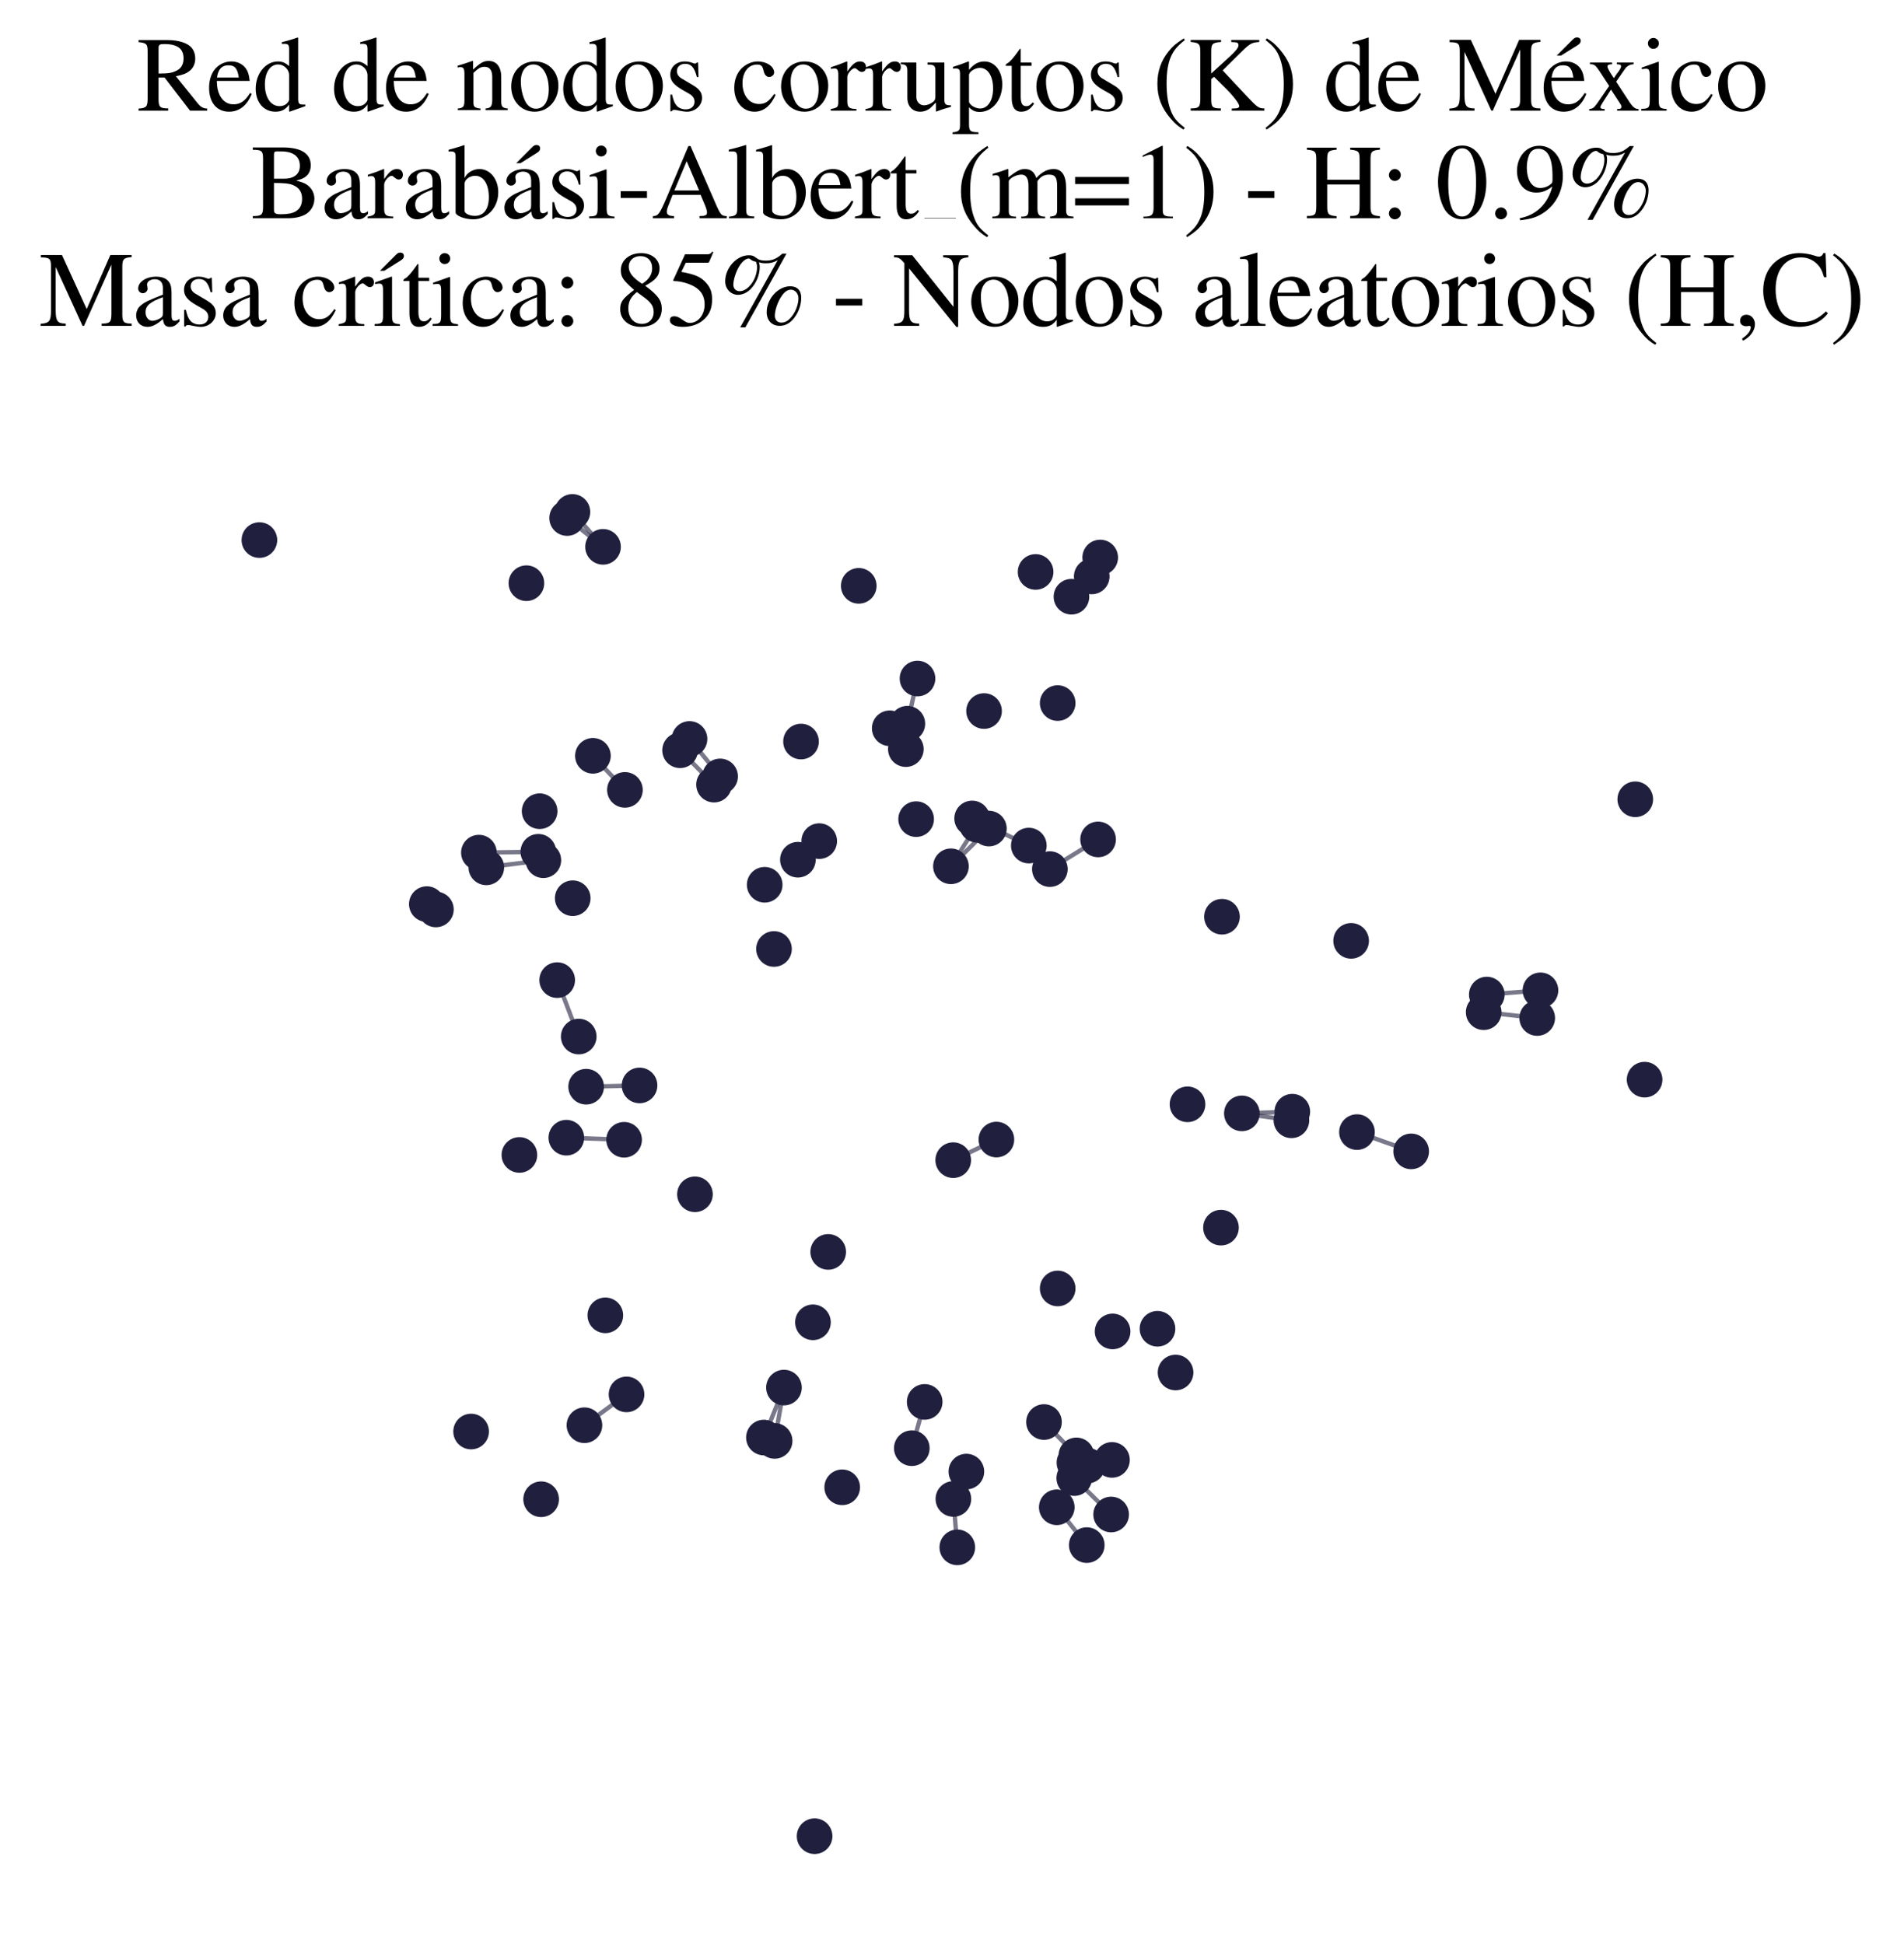<?xml version="1.0" encoding="utf-8" standalone="no"?>
<!DOCTYPE svg PUBLIC "-//W3C//DTD SVG 1.1//EN"
  "http://www.w3.org/Graphics/SVG/1.1/DTD/svg11.dtd">
<svg xmlns:xlink="http://www.w3.org/1999/xlink" width="174.312pt" height="178.036pt" viewBox="0 0 174.312 178.036" xmlns="http://www.w3.org/2000/svg" version="1.1">
 <defs>
  <style type="text/css">*{stroke-linejoin: round; stroke-linecap: butt}</style>
 </defs>
 <g id="figure_1">
  <g id="patch_1">
   <path d="M 0 178.036 
L 174.312 178.036 
L 174.312 0 
L 0 0 
z
" style="fill: #ffffff"/>
  </g>
  <g id="axes_1">
   <g id="LineCollection_1">
    <path d="M 140.733 93.217 
L 135.833 92.684 
" clip-path="url(#p4ef44d3c14)" style="fill: none; stroke: #201f3d; stroke-opacity: 0.6; stroke-width: 0.4"/>
    <path d="M 113.694 101.95 
L 118.23 102.586 
" clip-path="url(#p4ef44d3c14)" style="fill: none; stroke: #201f3d; stroke-opacity: 0.6; stroke-width: 0.4"/>
    <path d="M 113.694 101.95 
L 118.311 101.795 
" clip-path="url(#p4ef44d3c14)" style="fill: none; stroke: #201f3d; stroke-opacity: 0.6; stroke-width: 0.4"/>
    <path d="M 51.921 47.436 
L 55.207 50.073 
" clip-path="url(#p4ef44d3c14)" style="fill: none; stroke: #201f3d; stroke-opacity: 0.6; stroke-width: 0.4"/>
    <path d="M 98.092 54.64 
L 100.724 51.05 
" clip-path="url(#p4ef44d3c14)" style="fill: none; stroke: #201f3d; stroke-opacity: 0.6; stroke-width: 0.4"/>
    <path d="M 96.748 138.018 
L 99.493 141.482 
" clip-path="url(#p4ef44d3c14)" style="fill: none; stroke: #201f3d; stroke-opacity: 0.6; stroke-width: 0.4"/>
    <path d="M 87.642 141.688 
L 87.283 137.256 
" clip-path="url(#p4ef44d3c14)" style="fill: none; stroke: #201f3d; stroke-opacity: 0.6; stroke-width: 0.4"/>
    <path d="M 58.551 99.39 
L 53.662 99.507 
" clip-path="url(#p4ef44d3c14)" style="fill: none; stroke: #201f3d; stroke-opacity: 0.6; stroke-width: 0.4"/>
    <path d="M 124.231 103.663 
L 129.193 105.43 
" clip-path="url(#p4ef44d3c14)" style="fill: none; stroke: #201f3d; stroke-opacity: 0.6; stroke-width: 0.4"/>
    <path d="M 89.451 75.52 
L 87.059 79.324 
" clip-path="url(#p4ef44d3c14)" style="fill: none; stroke: #201f3d; stroke-opacity: 0.6; stroke-width: 0.4"/>
    <path d="M 87.267 106.234 
L 91.221 104.346 
" clip-path="url(#p4ef44d3c14)" style="fill: none; stroke: #201f3d; stroke-opacity: 0.6; stroke-width: 0.4"/>
    <path d="M 84.655 128.37 
L 83.476 132.607 
" clip-path="url(#p4ef44d3c14)" style="fill: none; stroke: #201f3d; stroke-opacity: 0.6; stroke-width: 0.4"/>
    <path d="M 89 74.943 
L 94.189 77.428 
" clip-path="url(#p4ef44d3c14)" style="fill: none; stroke: #201f3d; stroke-opacity: 0.6; stroke-width: 0.4"/>
    <path d="M 57.359 127.682 
L 53.506 130.505 
" clip-path="url(#p4ef44d3c14)" style="fill: none; stroke: #201f3d; stroke-opacity: 0.6; stroke-width: 0.4"/>
    <path d="M 51.848 104.176 
L 57.136 104.366 
" clip-path="url(#p4ef44d3c14)" style="fill: none; stroke: #201f3d; stroke-opacity: 0.6; stroke-width: 0.4"/>
    <path d="M 65.369 71.847 
L 62.262 68.702 
" clip-path="url(#p4ef44d3c14)" style="fill: none; stroke: #201f3d; stroke-opacity: 0.6; stroke-width: 0.4"/>
    <path d="M 52.404 46.876 
L 55.207 50.073 
" clip-path="url(#p4ef44d3c14)" style="fill: none; stroke: #201f3d; stroke-opacity: 0.6; stroke-width: 0.4"/>
    <path d="M 87.059 79.324 
L 90.533 75.869 
" clip-path="url(#p4ef44d3c14)" style="fill: none; stroke: #201f3d; stroke-opacity: 0.6; stroke-width: 0.4"/>
    <path d="M 49.744 78.768 
L 44.522 79.421 
" clip-path="url(#p4ef44d3c14)" style="fill: none; stroke: #201f3d; stroke-opacity: 0.6; stroke-width: 0.4"/>
    <path d="M 98.546 133.266 
L 95.576 130.213 
" clip-path="url(#p4ef44d3c14)" style="fill: none; stroke: #201f3d; stroke-opacity: 0.6; stroke-width: 0.4"/>
    <path d="M 49.285 77.996 
L 43.844 78.073 
" clip-path="url(#p4ef44d3c14)" style="fill: none; stroke: #201f3d; stroke-opacity: 0.6; stroke-width: 0.4"/>
    <path d="M 83.068 66.268 
L 83.997 62.132 
" clip-path="url(#p4ef44d3c14)" style="fill: none; stroke: #201f3d; stroke-opacity: 0.6; stroke-width: 0.4"/>
    <path d="M 71.773 127.058 
L 69.937 131.631 
" clip-path="url(#p4ef44d3c14)" style="fill: none; stroke: #201f3d; stroke-opacity: 0.6; stroke-width: 0.4"/>
    <path d="M 71.773 127.058 
L 70.916 131.941 
" clip-path="url(#p4ef44d3c14)" style="fill: none; stroke: #201f3d; stroke-opacity: 0.6; stroke-width: 0.4"/>
    <path d="M 96.116 79.581 
L 100.531 76.864 
" clip-path="url(#p4ef44d3c14)" style="fill: none; stroke: #201f3d; stroke-opacity: 0.6; stroke-width: 0.4"/>
    <path d="M 57.212 72.329 
L 54.283 69.207 
" clip-path="url(#p4ef44d3c14)" style="fill: none; stroke: #201f3d; stroke-opacity: 0.6; stroke-width: 0.4"/>
    <path d="M 136.118 91.07 
L 141.029 90.682 
" clip-path="url(#p4ef44d3c14)" style="fill: none; stroke: #201f3d; stroke-opacity: 0.6; stroke-width: 0.4"/>
    <path d="M 101.725 138.678 
L 98.349 135.346 
" clip-path="url(#p4ef44d3c14)" style="fill: none; stroke: #201f3d; stroke-opacity: 0.6; stroke-width: 0.4"/>
    <path d="M 65.927 71.094 
L 63.126 67.666 
" clip-path="url(#p4ef44d3c14)" style="fill: none; stroke: #201f3d; stroke-opacity: 0.6; stroke-width: 0.4"/>
    <path d="M 52.983 94.916 
L 51.011 89.747 
" clip-path="url(#p4ef44d3c14)" style="fill: none; stroke: #201f3d; stroke-opacity: 0.6; stroke-width: 0.4"/>
   </g>
   <g id="PathCollection_1">
    <defs>
     <path id="m1b56d2b55c" d="M 0 1.581 
C 0.419 1.581 0.822 1.415 1.118 1.118 
C 1.415 0.822 1.581 0.419 1.581 0 
C 1.581 -0.419 1.415 -0.822 1.118 -1.118 
C 0.822 -1.415 0.419 -1.581 0 -1.581 
C -0.419 -1.581 -0.822 -1.415 -1.118 -1.118 
C -1.415 -0.822 -1.581 -0.419 -1.581 0 
C -1.581 0.419 -1.415 0.822 -1.118 1.118 
C -0.822 1.415 -0.419 1.581 0 1.581 
z
" style="stroke: #201f3d; stroke-width: 0.1"/>
    </defs>
    <g clip-path="url(#p4ef44d3c14)">
     <use xlink:href="#m1b56d2b55c" x="98.546" y="133.266" style="fill: #201f3d; stroke: #201f3d; stroke-width: 0.1"/>
     <use xlink:href="#m1b56d2b55c" x="54.283" y="69.207" style="fill: #201f3d; stroke: #201f3d; stroke-width: 0.1"/>
     <use xlink:href="#m1b56d2b55c" x="105.968" y="121.672" style="fill: #201f3d; stroke: #201f3d; stroke-width: 0.1"/>
     <use xlink:href="#m1b56d2b55c" x="73.334" y="67.901" style="fill: #201f3d; stroke: #201f3d; stroke-width: 0.1"/>
     <use xlink:href="#m1b56d2b55c" x="99.553" y="134.205" style="fill: #201f3d; stroke: #201f3d; stroke-width: 0.1"/>
     <use xlink:href="#m1b56d2b55c" x="100.724" y="51.05" style="fill: #201f3d; stroke: #201f3d; stroke-width: 0.1"/>
     <use xlink:href="#m1b56d2b55c" x="49.285" y="77.996" style="fill: #201f3d; stroke: #201f3d; stroke-width: 0.1"/>
     <use xlink:href="#m1b56d2b55c" x="94.81" y="52.372" style="fill: #201f3d; stroke: #201f3d; stroke-width: 0.1"/>
     <use xlink:href="#m1b56d2b55c" x="77.104" y="136.189" style="fill: #201f3d; stroke: #201f3d; stroke-width: 0.1"/>
     <use xlink:href="#m1b56d2b55c" x="90.091" y="65.108" style="fill: #201f3d; stroke: #201f3d; stroke-width: 0.1"/>
     <use xlink:href="#m1b56d2b55c" x="150.565" y="98.861" style="fill: #201f3d; stroke: #201f3d; stroke-width: 0.1"/>
     <use xlink:href="#m1b56d2b55c" x="70.86" y="86.896" style="fill: #201f3d; stroke: #201f3d; stroke-width: 0.1"/>
     <use xlink:href="#m1b56d2b55c" x="57.136" y="104.366" style="fill: #201f3d; stroke: #201f3d; stroke-width: 0.1"/>
     <use xlink:href="#m1b56d2b55c" x="100.531" y="76.864" style="fill: #201f3d; stroke: #201f3d; stroke-width: 0.1"/>
     <use xlink:href="#m1b56d2b55c" x="73.049" y="78.722" style="fill: #201f3d; stroke: #201f3d; stroke-width: 0.1"/>
     <use xlink:href="#m1b56d2b55c" x="44.522" y="79.421" style="fill: #201f3d; stroke: #201f3d; stroke-width: 0.1"/>
     <use xlink:href="#m1b56d2b55c" x="75" y="77.019" style="fill: #201f3d; stroke: #201f3d; stroke-width: 0.1"/>
     <use xlink:href="#m1b56d2b55c" x="71.773" y="127.058" style="fill: #201f3d; stroke: #201f3d; stroke-width: 0.1"/>
     <use xlink:href="#m1b56d2b55c" x="83.476" y="132.607" style="fill: #201f3d; stroke: #201f3d; stroke-width: 0.1"/>
     <use xlink:href="#m1b56d2b55c" x="89.451" y="75.52" style="fill: #201f3d; stroke: #201f3d; stroke-width: 0.1"/>
     <use xlink:href="#m1b56d2b55c" x="83.997" y="62.132" style="fill: #201f3d; stroke: #201f3d; stroke-width: 0.1"/>
     <use xlink:href="#m1b56d2b55c" x="113.694" y="101.95" style="fill: #201f3d; stroke: #201f3d; stroke-width: 0.1"/>
     <use xlink:href="#m1b56d2b55c" x="48.193" y="53.402" style="fill: #201f3d; stroke: #201f3d; stroke-width: 0.1"/>
     <use xlink:href="#m1b56d2b55c" x="78.619" y="53.644" style="fill: #201f3d; stroke: #201f3d; stroke-width: 0.1"/>
     <use xlink:href="#m1b56d2b55c" x="96.748" y="138.018" style="fill: #201f3d; stroke: #201f3d; stroke-width: 0.1"/>
     <use xlink:href="#m1b56d2b55c" x="101.725" y="138.678" style="fill: #201f3d; stroke: #201f3d; stroke-width: 0.1"/>
     <use xlink:href="#m1b56d2b55c" x="53.506" y="130.505" style="fill: #201f3d; stroke: #201f3d; stroke-width: 0.1"/>
     <use xlink:href="#m1b56d2b55c" x="111.781" y="112.412" style="fill: #201f3d; stroke: #201f3d; stroke-width: 0.1"/>
     <use xlink:href="#m1b56d2b55c" x="135.833" y="92.684" style="fill: #201f3d; stroke: #201f3d; stroke-width: 0.1"/>
     <use xlink:href="#m1b56d2b55c" x="74.577" y="168.136" style="fill: #201f3d; stroke: #201f3d; stroke-width: 0.1"/>
     <use xlink:href="#m1b56d2b55c" x="101.86" y="121.916" style="fill: #201f3d; stroke: #201f3d; stroke-width: 0.1"/>
     <use xlink:href="#m1b56d2b55c" x="51.011" y="89.747" style="fill: #201f3d; stroke: #201f3d; stroke-width: 0.1"/>
     <use xlink:href="#m1b56d2b55c" x="123.697" y="86.152" style="fill: #201f3d; stroke: #201f3d; stroke-width: 0.1"/>
     <use xlink:href="#m1b56d2b55c" x="57.212" y="72.329" style="fill: #201f3d; stroke: #201f3d; stroke-width: 0.1"/>
     <use xlink:href="#m1b56d2b55c" x="88.471" y="134.749" style="fill: #201f3d; stroke: #201f3d; stroke-width: 0.1"/>
     <use xlink:href="#m1b56d2b55c" x="58.551" y="99.39" style="fill: #201f3d; stroke: #201f3d; stroke-width: 0.1"/>
     <use xlink:href="#m1b56d2b55c" x="49.744" y="78.768" style="fill: #201f3d; stroke: #201f3d; stroke-width: 0.1"/>
     <use xlink:href="#m1b56d2b55c" x="49.403" y="74.28" style="fill: #201f3d; stroke: #201f3d; stroke-width: 0.1"/>
     <use xlink:href="#m1b56d2b55c" x="83.068" y="66.268" style="fill: #201f3d; stroke: #201f3d; stroke-width: 0.1"/>
     <use xlink:href="#m1b56d2b55c" x="55.207" y="50.073" style="fill: #201f3d; stroke: #201f3d; stroke-width: 0.1"/>
     <use xlink:href="#m1b56d2b55c" x="63.624" y="109.358" style="fill: #201f3d; stroke: #201f3d; stroke-width: 0.1"/>
     <use xlink:href="#m1b56d2b55c" x="70.916" y="131.941" style="fill: #201f3d; stroke: #201f3d; stroke-width: 0.1"/>
     <use xlink:href="#m1b56d2b55c" x="62.262" y="68.702" style="fill: #201f3d; stroke: #201f3d; stroke-width: 0.1"/>
     <use xlink:href="#m1b56d2b55c" x="96.116" y="79.581" style="fill: #201f3d; stroke: #201f3d; stroke-width: 0.1"/>
     <use xlink:href="#m1b56d2b55c" x="87.283" y="137.256" style="fill: #201f3d; stroke: #201f3d; stroke-width: 0.1"/>
     <use xlink:href="#m1b56d2b55c" x="55.418" y="120.442" style="fill: #201f3d; stroke: #201f3d; stroke-width: 0.1"/>
     <use xlink:href="#m1b56d2b55c" x="98.364" y="133.93" style="fill: #201f3d; stroke: #201f3d; stroke-width: 0.1"/>
     <use xlink:href="#m1b56d2b55c" x="69.937" y="131.631" style="fill: #201f3d; stroke: #201f3d; stroke-width: 0.1"/>
     <use xlink:href="#m1b56d2b55c" x="70.007" y="81.017" style="fill: #201f3d; stroke: #201f3d; stroke-width: 0.1"/>
     <use xlink:href="#m1b56d2b55c" x="140.733" y="93.217" style="fill: #201f3d; stroke: #201f3d; stroke-width: 0.1"/>
     <use xlink:href="#m1b56d2b55c" x="52.983" y="94.916" style="fill: #201f3d; stroke: #201f3d; stroke-width: 0.1"/>
     <use xlink:href="#m1b56d2b55c" x="89" y="74.943" style="fill: #201f3d; stroke: #201f3d; stroke-width: 0.1"/>
     <use xlink:href="#m1b56d2b55c" x="87.059" y="79.324" style="fill: #201f3d; stroke: #201f3d; stroke-width: 0.1"/>
     <use xlink:href="#m1b56d2b55c" x="118.23" y="102.586" style="fill: #201f3d; stroke: #201f3d; stroke-width: 0.1"/>
     <use xlink:href="#m1b56d2b55c" x="82.931" y="68.596" style="fill: #201f3d; stroke: #201f3d; stroke-width: 0.1"/>
     <use xlink:href="#m1b56d2b55c" x="39.076" y="82.787" style="fill: #201f3d; stroke: #201f3d; stroke-width: 0.1"/>
     <use xlink:href="#m1b56d2b55c" x="63.126" y="67.666" style="fill: #201f3d; stroke: #201f3d; stroke-width: 0.1"/>
     <use xlink:href="#m1b56d2b55c" x="129.193" y="105.43" style="fill: #201f3d; stroke: #201f3d; stroke-width: 0.1"/>
     <use xlink:href="#m1b56d2b55c" x="111.872" y="83.942" style="fill: #201f3d; stroke: #201f3d; stroke-width: 0.1"/>
     <use xlink:href="#m1b56d2b55c" x="91.221" y="104.346" style="fill: #201f3d; stroke: #201f3d; stroke-width: 0.1"/>
     <use xlink:href="#m1b56d2b55c" x="23.747" y="49.454" style="fill: #201f3d; stroke: #201f3d; stroke-width: 0.1"/>
     <use xlink:href="#m1b56d2b55c" x="84.655" y="128.37" style="fill: #201f3d; stroke: #201f3d; stroke-width: 0.1"/>
     <use xlink:href="#m1b56d2b55c" x="65.369" y="71.847" style="fill: #201f3d; stroke: #201f3d; stroke-width: 0.1"/>
     <use xlink:href="#m1b56d2b55c" x="47.551" y="105.756" style="fill: #201f3d; stroke: #201f3d; stroke-width: 0.1"/>
     <use xlink:href="#m1b56d2b55c" x="52.404" y="46.876" style="fill: #201f3d; stroke: #201f3d; stroke-width: 0.1"/>
     <use xlink:href="#m1b56d2b55c" x="99.95" y="52.782" style="fill: #201f3d; stroke: #201f3d; stroke-width: 0.1"/>
     <use xlink:href="#m1b56d2b55c" x="74.426" y="121.08" style="fill: #201f3d; stroke: #201f3d; stroke-width: 0.1"/>
     <use xlink:href="#m1b56d2b55c" x="52.433" y="82.247" style="fill: #201f3d; stroke: #201f3d; stroke-width: 0.1"/>
     <use xlink:href="#m1b56d2b55c" x="75.822" y="114.634" style="fill: #201f3d; stroke: #201f3d; stroke-width: 0.1"/>
     <use xlink:href="#m1b56d2b55c" x="43.844" y="78.073" style="fill: #201f3d; stroke: #201f3d; stroke-width: 0.1"/>
     <use xlink:href="#m1b56d2b55c" x="87.642" y="141.688" style="fill: #201f3d; stroke: #201f3d; stroke-width: 0.1"/>
     <use xlink:href="#m1b56d2b55c" x="98.092" y="54.64" style="fill: #201f3d; stroke: #201f3d; stroke-width: 0.1"/>
     <use xlink:href="#m1b56d2b55c" x="53.662" y="99.507" style="fill: #201f3d; stroke: #201f3d; stroke-width: 0.1"/>
     <use xlink:href="#m1b56d2b55c" x="136.118" y="91.07" style="fill: #201f3d; stroke: #201f3d; stroke-width: 0.1"/>
     <use xlink:href="#m1b56d2b55c" x="39.907" y="83.276" style="fill: #201f3d; stroke: #201f3d; stroke-width: 0.1"/>
     <use xlink:href="#m1b56d2b55c" x="101.803" y="133.681" style="fill: #201f3d; stroke: #201f3d; stroke-width: 0.1"/>
     <use xlink:href="#m1b56d2b55c" x="108.718" y="101.12" style="fill: #201f3d; stroke: #201f3d; stroke-width: 0.1"/>
     <use xlink:href="#m1b56d2b55c" x="95.576" y="130.213" style="fill: #201f3d; stroke: #201f3d; stroke-width: 0.1"/>
     <use xlink:href="#m1b56d2b55c" x="57.359" y="127.682" style="fill: #201f3d; stroke: #201f3d; stroke-width: 0.1"/>
     <use xlink:href="#m1b56d2b55c" x="51.848" y="104.176" style="fill: #201f3d; stroke: #201f3d; stroke-width: 0.1"/>
     <use xlink:href="#m1b56d2b55c" x="65.927" y="71.094" style="fill: #201f3d; stroke: #201f3d; stroke-width: 0.1"/>
     <use xlink:href="#m1b56d2b55c" x="118.311" y="101.795" style="fill: #201f3d; stroke: #201f3d; stroke-width: 0.1"/>
     <use xlink:href="#m1b56d2b55c" x="87.267" y="106.234" style="fill: #201f3d; stroke: #201f3d; stroke-width: 0.1"/>
     <use xlink:href="#m1b56d2b55c" x="141.029" y="90.682" style="fill: #201f3d; stroke: #201f3d; stroke-width: 0.1"/>
     <use xlink:href="#m1b56d2b55c" x="107.624" y="125.678" style="fill: #201f3d; stroke: #201f3d; stroke-width: 0.1"/>
     <use xlink:href="#m1b56d2b55c" x="124.231" y="103.663" style="fill: #201f3d; stroke: #201f3d; stroke-width: 0.1"/>
     <use xlink:href="#m1b56d2b55c" x="51.921" y="47.436" style="fill: #201f3d; stroke: #201f3d; stroke-width: 0.1"/>
     <use xlink:href="#m1b56d2b55c" x="99.493" y="141.482" style="fill: #201f3d; stroke: #201f3d; stroke-width: 0.1"/>
     <use xlink:href="#m1b56d2b55c" x="49.54" y="137.283" style="fill: #201f3d; stroke: #201f3d; stroke-width: 0.1"/>
     <use xlink:href="#m1b56d2b55c" x="149.71" y="73.189" style="fill: #201f3d; stroke: #201f3d; stroke-width: 0.1"/>
     <use xlink:href="#m1b56d2b55c" x="90.533" y="75.869" style="fill: #201f3d; stroke: #201f3d; stroke-width: 0.1"/>
     <use xlink:href="#m1b56d2b55c" x="98.349" y="135.346" style="fill: #201f3d; stroke: #201f3d; stroke-width: 0.1"/>
     <use xlink:href="#m1b56d2b55c" x="43.13" y="131.082" style="fill: #201f3d; stroke: #201f3d; stroke-width: 0.1"/>
     <use xlink:href="#m1b56d2b55c" x="96.83" y="64.379" style="fill: #201f3d; stroke: #201f3d; stroke-width: 0.1"/>
     <use xlink:href="#m1b56d2b55c" x="83.873" y="75.006" style="fill: #201f3d; stroke: #201f3d; stroke-width: 0.1"/>
     <use xlink:href="#m1b56d2b55c" x="96.83" y="117.982" style="fill: #201f3d; stroke: #201f3d; stroke-width: 0.1"/>
     <use xlink:href="#m1b56d2b55c" x="81.456" y="66.687" style="fill: #201f3d; stroke: #201f3d; stroke-width: 0.1"/>
     <use xlink:href="#m1b56d2b55c" x="94.189" y="77.428" style="fill: #201f3d; stroke: #201f3d; stroke-width: 0.1"/>
    </g>
   </g>
   <g id="text_1">
    <!-- Red de nodos corruptos (K) de México -->
    <g transform="translate(12.518 10.132) scale(0.096 -0.096)">
     <defs>
      <path id="NimbusRomNo9L-Regu-52" d="M 4218 121 
C 3974 140 3846 205 3661 424 
L 2342 2061 
C 2771 2143 2963 2219 3174 2388 
C 3379 2553 3501 2818 3501 3113 
C 3501 3385 3418 3618 3251 3801 
C 3008 4059 2477 4224 1875 4224 
L 109 4224 
L 109 4102 
C 589 4051 653 3981 653 3528 
L 653 765 
C 653 236 589 159 109 121 
L 109 0 
L 1882 0 
L 1882 134 
C 1389 134 1306 219 1306 692 
L 1306 1984 
L 1664 1984 
L 3187 0 
L 4218 0 
L 4218 121 
z
M 1306 3762 
C 1306 3937 1376 3987 1632 3987 
C 2432 3987 2803 3716 2803 3123 
C 2803 2807 2669 2542 2438 2423 
C 2144 2258 1920 2221 1306 2221 
L 1306 3762 
z
" transform="scale(0.016)"/>
      <path id="NimbusRomNo9L-Regu-65" d="M 2611 1053 
C 2304 564 2029 378 1619 378 
C 1254 378 979 564 794 930 
C 678 1174 634 1386 621 1779 
L 2592 1779 
C 2541 2193 2477 2377 2317 2581 
C 2125 2811 1830 2944 1498 2944 
C 1178 2944 877 2829 634 2611 
C 333 2349 160 1894 160 1370 
C 160 486 621 -64 1357 -64 
C 1965 -64 2445 315 2714 1008 
L 2611 1053 
z
M 634 1984 
C 704 2479 922 2714 1312 2714 
C 1702 2714 1856 2535 1939 1984 
L 634 1984 
z
" transform="scale(0.016)"/>
      <path id="NimbusRomNo9L-Regu-64" d="M 2202 -64 
L 3142 269 
L 3142 365 
C 3027 365 3014 365 2995 365 
C 2765 365 2714 435 2714 731 
L 2714 4364 
L 2682 4377 
C 2374 4268 2150 4204 1741 4096 
L 1741 3994 
C 1792 4000 1830 4000 1882 4000 
C 2118 4000 2176 3936 2176 3672 
L 2176 2669 
C 1933 2874 1760 2944 1504 2944 
C 768 2944 173 2221 173 1312 
C 173 493 653 -64 1357 -64 
C 1715 -64 1958 64 2176 365 
L 2176 -45 
L 2202 -64 
z
M 2176 653 
C 2176 608 2131 531 2067 461 
C 1952 333 1792 269 1606 269 
C 1075 269 723 781 723 1568 
C 723 2291 1037 2765 1523 2765 
C 1862 2765 2176 2464 2176 2125 
L 2176 653 
z
" transform="scale(0.016)"/>
      <path id="NimbusRomNo9L-Regu-6e" d="M 102 2579 
C 141 2598 205 2605 275 2605 
C 454 2605 512 2509 512 2195 
L 512 608 
C 512 243 442 154 115 128 
L 115 32 
L 1472 32 
L 1472 128 
C 1146 154 1050 230 1050 461 
L 1050 2259 
C 1357 2547 1498 2624 1709 2624 
C 2022 2624 2176 2426 2176 2003 
L 2176 666 
C 2176 262 2093 154 1773 128 
L 1773 32 
L 3104 32 
L 3104 128 
C 2790 160 2714 237 2714 550 
L 2714 2016 
C 2714 2618 2432 2976 1958 2976 
C 1664 2976 1466 2867 1030 2458 
L 1030 2963 
L 986 2976 
C 672 2861 454 2790 102 2688 
L 102 2579 
z
" transform="scale(0.016)"/>
      <path id="NimbusRomNo9L-Regu-6f" d="M 1600 2944 
C 768 2944 186 2330 186 1446 
C 186 582 781 -64 1587 -64 
C 2394 -64 3008 614 3008 1498 
C 3008 2336 2419 2944 1600 2944 
z
M 1517 2765 
C 2054 2765 2432 2150 2432 1274 
C 2432 550 2144 115 1664 115 
C 1414 115 1178 269 1043 525 
C 864 858 762 1306 762 1760 
C 762 2368 1062 2765 1517 2765 
z
" transform="scale(0.016)"/>
      <path id="NimbusRomNo9L-Regu-73" d="M 2016 2010 
L 1990 2880 
L 1920 2880 
L 1907 2867 
C 1850 2822 1843 2816 1818 2816 
C 1779 2816 1715 2829 1645 2861 
C 1504 2915 1363 2944 1197 2944 
C 691 2944 326 2616 326 2154 
C 326 1796 531 1539 1075 1231 
L 1446 1020 
C 1670 892 1779 737 1779 539 
C 1779 256 1574 77 1248 77 
C 1030 77 832 159 710 298 
C 576 455 518 600 435 960 
L 333 960 
L 333 -39 
L 416 -39 
C 461 33 486 48 563 48 
C 621 48 710 35 858 -2 
C 1037 -39 1210 -64 1325 -64 
C 1818 -64 2227 308 2227 757 
C 2227 1077 2074 1289 1690 1520 
L 998 1930 
C 819 2033 723 2194 723 2367 
C 723 2624 922 2803 1216 2803 
C 1581 2803 1773 2583 1920 2010 
L 2016 2010 
z
" transform="scale(0.016)"/>
      <path id="NimbusRomNo9L-Regu-63" d="M 2547 998 
C 2240 550 2010 397 1645 397 
C 1062 397 653 909 653 1645 
C 653 2304 1005 2758 1523 2758 
C 1754 2758 1837 2688 1901 2451 
L 1939 2310 
C 1990 2131 2106 2016 2240 2016 
C 2406 2016 2547 2138 2547 2285 
C 2547 2643 2099 2944 1562 2944 
C 1248 2944 922 2816 659 2586 
C 339 2304 160 1869 160 1363 
C 160 531 666 -64 1376 -64 
C 1664 -64 1920 38 2150 237 
C 2323 390 2445 563 2637 941 
L 2547 998 
z
" transform="scale(0.016)"/>
      <path id="NimbusRomNo9L-Regu-72" d="M 45 2496 
C 134 2515 192 2522 269 2522 
C 429 2522 486 2419 486 2138 
L 486 538 
C 486 218 442 173 32 96 
L 32 0 
L 1568 0 
L 1568 102 
C 1133 102 1024 199 1024 565 
L 1024 2013 
C 1024 2219 1299 2541 1472 2541 
C 1510 2541 1568 2509 1638 2445 
C 1741 2355 1811 2317 1894 2317 
C 2048 2317 2144 2426 2144 2605 
C 2144 2816 2010 2944 1792 2944 
C 1523 2944 1338 2797 1024 2343 
L 1024 2931 
L 992 2944 
C 653 2803 422 2721 45 2599 
L 45 2496 
z
" transform="scale(0.016)"/>
      <path id="NimbusRomNo9L-Regu-75" d="M 3066 320 
L 3034 320 
C 2739 320 2669 390 2669 685 
L 2669 2880 
L 1658 2880 
L 1658 2758 
C 2054 2758 2131 2694 2131 2375 
L 2131 875 
C 2131 697 2099 607 2010 537 
C 1837 397 1638 320 1446 320 
C 1197 320 992 537 992 805 
L 992 2880 
L 58 2880 
L 58 2778 
C 365 2778 454 2682 454 2387 
L 454 770 
C 454 263 762 -64 1229 -64 
C 1466 -64 1715 38 1888 211 
L 2163 486 
L 2163 -45 
L 2189 -58 
C 2509 70 2739 141 3066 230 
L 3066 320 
z
" transform="scale(0.016)"/>
      <path id="NimbusRomNo9L-Regu-70" d="M 58 2516 
C 115 2522 160 2522 218 2522 
C 435 2522 480 2458 480 2155 
L 480 -855 
C 480 -1189 410 -1261 32 -1299 
L 32 -1408 
L 1581 -1408 
L 1581 -1293 
C 1101 -1293 1018 -1222 1018 -816 
L 1018 199 
C 1242 -13 1395 -77 1664 -77 
C 2419 -77 3008 643 3008 1575 
C 3008 2372 2560 2944 1939 2944 
C 1581 2944 1299 2784 1018 2438 
L 1018 2931 
L 979 2944 
C 634 2810 410 2726 58 2618 
L 58 2516 
z
M 1018 2136 
C 1018 2329 1376 2560 1670 2560 
C 2144 2560 2458 2071 2458 1324 
C 2458 611 2144 128 1683 128 
C 1382 128 1018 359 1018 552 
L 1018 2136 
z
" transform="scale(0.016)"/>
      <path id="NimbusRomNo9L-Regu-74" d="M 1632 2880 
L 986 2880 
L 986 3622 
C 986 3686 979 3706 941 3706 
C 896 3648 858 3590 813 3526 
C 570 3174 294 2867 192 2841 
C 122 2794 83 2748 83 2715 
C 83 2695 90 2682 109 2682 
L 448 2682 
L 448 751 
C 448 212 640 -64 1018 -64 
C 1331 -64 1574 90 1786 423 
L 1702 493 
C 1568 333 1459 269 1318 269 
C 1082 269 986 443 986 847 
L 986 2682 
L 1632 2682 
L 1632 2880 
z
" transform="scale(0.016)"/>
      <path id="NimbusRomNo9L-Regu-28" d="M 1888 4326 
C 1414 4019 1222 3853 986 3558 
C 531 3002 307 2362 307 1613 
C 307 800 544 173 1107 -480 
C 1370 -787 1536 -928 1869 -1133 
L 1946 -1030 
C 1434 -627 1254 -403 1082 77 
C 928 506 858 992 858 1632 
C 858 2304 941 2829 1114 3226 
C 1293 3622 1485 3853 1946 4224 
L 1888 4326 
z
" transform="scale(0.016)"/>
      <path id="NimbusRomNo9L-Regu-4b" d="M 2643 4109 
C 2720 4096 2784 4096 2810 4096 
C 3002 4096 3078 4045 3078 3917 
C 3078 3775 2931 3583 2579 3257 
L 1446 2224 
L 1446 3534 
C 1446 4000 1517 4071 2035 4109 
L 2035 4231 
L 218 4231 
L 218 4109 
C 717 4071 794 3988 794 3531 
L 794 750 
C 794 217 723 134 218 134 
L 218 0 
L 2022 0 
L 2022 134 
C 1523 134 1446 211 1446 683 
L 1446 1891 
L 1613 2026 
L 2291 1355 
C 2778 876 3123 422 3123 269 
C 3123 179 3034 134 2854 134 
C 2822 134 2752 134 2675 121 
L 2675 0 
L 4627 0 
L 4627 134 
C 4294 134 4205 198 3622 816 
L 2131 2409 
L 3347 3611 
C 3782 4026 3885 4077 4320 4109 
L 4320 4231 
L 2643 4231 
L 2643 4109 
z
" transform="scale(0.016)"/>
      <path id="NimbusRomNo9L-Regu-29" d="M 243 -1133 
C 717 -826 909 -659 1146 -365 
C 1600 192 1824 832 1824 1581 
C 1824 2400 1587 3021 1024 3674 
C 762 3981 595 4122 262 4326 
L 186 4224 
C 698 3821 870 3597 1050 3117 
C 1203 2688 1274 2202 1274 1562 
C 1274 896 1190 365 1018 -26 
C 838 -429 646 -659 186 -1030 
L 243 -1133 
z
" transform="scale(0.016)"/>
      <path id="NimbusRomNo9L-Regu-4d" d="M 4314 3667 
L 4314 751 
C 4314 217 4237 134 3731 134 
L 3731 0 
L 5523 0 
L 5523 134 
C 5056 134 4966 223 4966 681 
L 4966 3536 
C 4966 3993 5050 4077 5523 4115 
L 5523 4237 
L 4250 4237 
L 2835 1004 
L 1357 4237 
L 90 4237 
L 90 4096 
C 614 4096 698 4019 698 3550 
L 698 943 
C 698 282 608 159 77 121 
L 77 0 
L 1581 0 
L 1581 134 
C 1088 134 979 282 979 931 
L 979 3520 
L 2586 0 
L 2675 0 
L 4314 3667 
z
" transform="scale(0.016)"/>
      <path id="NimbusRomNo9L-Regu-b4" d="M 851 3264 
L 1837 3882 
C 1971 3964 2029 4047 2029 4148 
C 2029 4275 1946 4352 1805 4352 
C 1709 4352 1651 4320 1536 4206 
L 595 3264 
L 851 3264 
z
" transform="scale(0.016)"/>
      <path id="NimbusRomNo9L-Regu-78" d="M 1779 0 
L 3066 0 
L 3066 96 
C 2867 96 2739 198 2541 480 
L 1722 1735 
L 2253 2502 
C 2374 2675 2566 2778 2771 2778 
L 2771 2880 
L 1760 2880 
L 1760 2778 
C 1952 2778 2016 2740 2016 2649 
C 2016 2571 1939 2430 1779 2229 
C 1747 2191 1670 2075 1587 1946 
L 1498 2074 
C 1318 2342 1203 2560 1203 2643 
C 1203 2733 1286 2778 1478 2778 
L 1478 2880 
L 154 2880 
L 154 2778 
L 211 2778 
C 403 2778 506 2695 704 2396 
L 1306 1479 
L 576 422 
C 384 160 320 115 109 96 
L 109 0 
L 1037 0 
L 1037 96 
C 858 96 781 128 781 211 
C 781 250 826 346 909 474 
L 1414 1261 
L 1997 365 
C 2022 326 2035 288 2035 250 
C 2035 123 1990 96 1779 96 
L 1779 0 
z
" transform="scale(0.016)"/>
      <path id="NimbusRomNo9L-Regu-69" d="M 1120 2929 
L 128 2579 
L 128 2484 
L 179 2490 
C 256 2502 339 2509 397 2509 
C 550 2509 608 2406 608 2125 
L 608 640 
C 608 179 544 109 102 109 
L 102 0 
L 1619 0 
L 1619 96 
C 1197 128 1146 191 1146 650 
L 1146 2910 
L 1120 2929 
z
M 819 4352 
C 646 4352 499 4205 499 4026 
C 499 3847 640 3699 819 3699 
C 1005 3699 1152 3840 1152 4026 
C 1152 4205 1005 4352 819 4352 
z
" transform="scale(0.016)"/>
     </defs>
     <use xlink:href="#NimbusRomNo9L-Regu-52" transform="scale(0.996)"/>
     <use xlink:href="#NimbusRomNo9L-Regu-65" transform="translate(66.45 0) scale(0.996)"/>
     <use xlink:href="#NimbusRomNo9L-Regu-64" transform="translate(110.684 0) scale(0.996)"/>
     <use xlink:href="#NimbusRomNo9L-Regu-64" transform="translate(185.403 0) scale(0.996)"/>
     <use xlink:href="#NimbusRomNo9L-Regu-65" transform="translate(235.217 0) scale(0.996)"/>
     <use xlink:href="#NimbusRomNo9L-Regu-6e" transform="translate(304.357 0) scale(0.996)"/>
     <use xlink:href="#NimbusRomNo9L-Regu-6f" transform="translate(354.17 0) scale(0.996)"/>
     <use xlink:href="#NimbusRomNo9L-Regu-64" transform="translate(403.983 0) scale(0.996)"/>
     <use xlink:href="#NimbusRomNo9L-Regu-6f" transform="translate(453.796 0) scale(0.996)"/>
     <use xlink:href="#NimbusRomNo9L-Regu-73" transform="translate(503.61 0) scale(0.996)"/>
     <use xlink:href="#NimbusRomNo9L-Regu-63" transform="translate(567.27 0) scale(0.996)"/>
     <use xlink:href="#NimbusRomNo9L-Regu-6f" transform="translate(611.503 0) scale(0.996)"/>
     <use xlink:href="#NimbusRomNo9L-Regu-72" transform="translate(661.317 0) scale(0.996)"/>
     <use xlink:href="#NimbusRomNo9L-Regu-72" transform="translate(694.492 0) scale(0.996)"/>
     <use xlink:href="#NimbusRomNo9L-Regu-75" transform="translate(727.667 0) scale(0.996)"/>
     <use xlink:href="#NimbusRomNo9L-Regu-70" transform="translate(777.48 0) scale(0.996)"/>
     <use xlink:href="#NimbusRomNo9L-Regu-74" transform="translate(827.294 0) scale(0.996)"/>
     <use xlink:href="#NimbusRomNo9L-Regu-6f" transform="translate(854.989 0) scale(0.996)"/>
     <use xlink:href="#NimbusRomNo9L-Regu-73" transform="translate(904.802 0) scale(0.996)"/>
     <use xlink:href="#NimbusRomNo9L-Regu-28" transform="translate(968.462 0) scale(0.996)"/>
     <use xlink:href="#NimbusRomNo9L-Regu-4b" transform="translate(1001.637 0) scale(0.996)"/>
     <use xlink:href="#NimbusRomNo9L-Regu-29" transform="translate(1073.567 0) scale(0.996)"/>
     <use xlink:href="#NimbusRomNo9L-Regu-64" transform="translate(1131.649 0) scale(0.996)"/>
     <use xlink:href="#NimbusRomNo9L-Regu-65" transform="translate(1181.462 0) scale(0.996)"/>
     <use xlink:href="#NimbusRomNo9L-Regu-4d" transform="translate(1250.603 0) scale(0.996)"/>
     <use xlink:href="#NimbusRomNo9L-Regu-b4" transform="translate(1344.699 0.498) scale(0.996)"/>
     <use xlink:href="#NimbusRomNo9L-Regu-65" transform="translate(1339.17 0) scale(0.996)"/>
     <use xlink:href="#NimbusRomNo9L-Regu-78" transform="translate(1383.403 0) scale(0.996)"/>
     <use xlink:href="#NimbusRomNo9L-Regu-69" transform="translate(1433.216 0) scale(0.996)"/>
     <use xlink:href="#NimbusRomNo9L-Regu-63" transform="translate(1460.911 0) scale(0.996)"/>
     <use xlink:href="#NimbusRomNo9L-Regu-6f" transform="translate(1505.145 0) scale(0.996)"/>
    </g>
    <!-- Barabási-Albert_(m=1) - H: 0.9\%  -->
    <g transform="translate(22.977 19.984) scale(0.096 -0.096)">
     <defs>
      <path id="NimbusRomNo9L-Regu-42" d="M 109 4237 
L 109 4096 
C 646 4096 723 4026 723 3548 
L 723 689 
C 723 212 640 128 109 128 
L 109 0 
L 2246 0 
C 2746 0 3200 136 3437 356 
C 3667 564 3795 855 3795 1165 
C 3795 1451 3680 1710 3482 1897 
C 3290 2072 3117 2150 2701 2253 
C 3034 2335 3168 2398 3322 2531 
C 3482 2671 3578 2903 3578 3163 
C 3578 3871 3008 4237 1901 4237 
L 109 4237 
z
M 1376 2112 
C 1997 2112 2291 2080 2522 1982 
C 2886 1827 3059 1568 3059 1159 
C 3059 809 2925 555 2669 406 
C 2464 290 2202 238 1779 238 
C 1466 238 1376 296 1376 504 
L 1376 2112 
z
M 1376 2368 
L 1376 3812 
C 1376 3944 1421 4001 1517 4001 
L 1798 4001 
C 2534 4001 2925 3699 2925 3137 
C 2925 2646 2586 2368 1984 2368 
L 1376 2368 
z
" transform="scale(0.016)"/>
      <path id="NimbusRomNo9L-Regu-61" d="M 2829 423 
C 2720 333 2643 301 2547 301 
C 2400 301 2355 390 2355 672 
L 2355 1920 
C 2355 2253 2323 2438 2227 2592 
C 2086 2822 1811 2944 1434 2944 
C 832 2944 358 2630 358 2227 
C 358 2080 486 1952 634 1952 
C 787 1952 922 2080 922 2221 
C 922 2246 915 2278 909 2323 
C 896 2381 890 2432 890 2477 
C 890 2650 1094 2790 1350 2790 
C 1664 2790 1837 2605 1837 2259 
L 1837 1869 
C 851 1472 742 1421 467 1178 
C 326 1050 237 832 237 621 
C 237 218 518 -64 909 -64 
C 1190 -64 1453 70 1843 403 
C 1875 70 1990 -64 2253 -64 
C 2470 -64 2605 13 2829 256 
L 2829 423 
z
M 1837 783 
C 1837 584 1805 526 1670 449 
C 1517 359 1338 301 1203 301 
C 979 301 800 520 800 796 
L 800 822 
C 800 1201 1062 1433 1837 1715 
L 1837 783 
z
" transform="scale(0.016)"/>
      <path id="NimbusRomNo9L-Regu-62" d="M 979 4364 
L 947 4377 
C 678 4281 506 4230 205 4147 
L 19 4096 
L 19 3994 
C 58 4000 83 4000 128 4000 
C 384 4000 442 3942 442 3673 
L 442 347 
C 442 147 986 -64 1498 -64 
C 2342 -64 2995 640 2995 1555 
C 2995 2342 2509 2944 1869 2944 
C 1478 2944 1107 2714 979 2400 
L 979 4364 
z
M 979 2061 
C 979 2310 1280 2541 1613 2541 
C 2112 2541 2432 2042 2432 1261 
C 2432 550 2125 141 1600 141 
C 1267 141 979 288 979 448 
L 979 2061 
z
" transform="scale(0.016)"/>
      <path id="NimbusRomNo9L-Regu-2d" d="M 250 1619 
L 250 1216 
L 1824 1216 
L 1824 1619 
L 250 1619 
z
" transform="scale(0.016)"/>
      <path id="NimbusRomNo9L-Regu-41" d="M 4518 128 
C 4230 128 4166 192 3942 667 
L 2349 4320 
L 2221 4320 
L 890 1168 
C 480 231 403 128 96 128 
L 96 0 
L 1363 0 
L 1363 128 
C 1056 128 928 212 928 393 
C 928 470 947 560 979 645 
L 1274 1401 
L 2950 1401 
L 3213 778 
C 3290 602 3334 434 3334 342 
C 3334 180 3226 128 2886 128 
L 2886 0 
L 4518 0 
L 4518 128 
z
M 1382 1664 
L 2118 3416 
L 2861 1664 
L 1382 1664 
z
" transform="scale(0.016)"/>
      <path id="NimbusRomNo9L-Regu-6c" d="M 122 4000 
L 160 4000 
C 230 4000 307 4000 358 4000 
C 563 4000 627 3910 627 3610 
L 627 557 
C 627 211 538 128 134 96 
L 134 0 
L 1645 0 
L 1645 109 
C 1242 109 1165 173 1165 528 
L 1165 4371 
L 1139 4384 
C 806 4275 563 4211 122 4103 
L 122 4000 
z
" transform="scale(0.016)"/>
      <path id="NimbusRomNo9L-Regu-6d" d="M 122 2547 
C 205 2566 256 2573 326 2573 
C 493 2573 550 2470 550 2162 
L 550 539 
C 550 192 461 96 102 96 
L 102 0 
L 1523 0 
L 1523 96 
C 1184 96 1088 166 1088 418 
L 1088 2234 
C 1088 2246 1139 2310 1184 2355 
C 1344 2502 1619 2611 1843 2611 
C 2125 2611 2266 2385 2266 1932 
L 2266 528 
C 2266 167 2195 96 1830 96 
L 1830 0 
L 3264 0 
L 3264 96 
C 2899 96 2803 205 2803 603 
L 2803 2221 
C 2995 2496 3206 2611 3501 2611 
C 3866 2611 3981 2438 3981 1907 
L 3981 557 
C 3981 192 3930 141 3558 96 
L 3558 0 
L 4960 0 
L 4960 96 
L 4794 115 
C 4602 115 4518 230 4518 480 
L 4518 1802 
C 4518 2559 4269 2944 3776 2944 
C 3405 2944 3078 2778 2733 2407 
C 2618 2771 2400 2944 2054 2944 
C 1773 2944 1594 2854 1062 2451 
L 1062 2931 
L 1018 2944 
C 691 2822 474 2752 122 2656 
L 122 2547 
z
" transform="scale(0.016)"/>
      <path id="NimbusRomNo9L-Regu-3d" d="M 3418 2470 
L 192 2470 
L 192 2048 
L 3418 2048 
L 3418 2470 
z
M 3418 1190 
L 192 1190 
L 192 768 
L 3418 768 
L 3418 1190 
z
" transform="scale(0.016)"/>
      <path id="NimbusRomNo9L-Regu-31" d="M 1862 4339 
L 710 3757 
L 710 3667 
C 787 3699 858 3725 883 3738 
C 998 3783 1107 3808 1171 3808 
C 1306 3808 1363 3711 1363 3505 
L 1363 592 
C 1363 379 1312 232 1210 173 
C 1114 116 1024 96 755 96 
L 755 0 
L 2522 0 
L 2522 96 
C 2016 96 1914 160 1914 470 
L 1914 4327 
L 1862 4339 
z
" transform="scale(0.016)"/>
      <path id="NimbusRomNo9L-Regu-48" d="M 1338 2304 
L 1338 3533 
C 1338 3990 1408 4059 1901 4104 
L 1901 4224 
L 122 4224 
L 122 4104 
C 614 4059 685 3989 685 3527 
L 685 749 
C 685 210 621 134 122 134 
L 122 0 
L 1901 0 
L 1901 121 
C 1421 159 1338 242 1338 699 
L 1338 2022 
L 3277 2022 
L 3277 757 
C 3277 211 3213 134 2714 134 
L 2714 0 
L 4493 0 
L 4493 121 
C 4013 159 3930 242 3930 696 
L 3930 3529 
C 3930 3989 4000 4059 4493 4104 
L 4493 4224 
L 2714 4224 
L 2714 4104 
C 3206 4059 3277 3990 3277 3533 
L 3277 2304 
L 1338 2304 
z
" transform="scale(0.016)"/>
      <path id="NimbusRomNo9L-Regu-3a" d="M 870 2944 
C 678 2944 518 2777 518 2579 
C 518 2393 678 2233 864 2233 
C 1062 2233 1229 2393 1229 2579 
C 1229 2777 1062 2944 870 2944 
z
M 870 646 
C 678 646 518 480 518 281 
C 518 96 678 -64 864 -64 
C 1062 -64 1229 96 1229 281 
C 1229 480 1062 646 870 646 
z
" transform="scale(0.016)"/>
      <path id="NimbusRomNo9L-Regu-30" d="M 1626 4352 
C 1274 4352 1005 4244 768 4020 
C 397 3661 154 2925 154 2176 
C 154 1479 365 730 666 372 
C 902 90 1229 -64 1600 -64 
C 1926 -64 2202 45 2432 269 
C 2803 621 3046 1364 3046 2138 
C 3046 3450 2464 4352 1626 4352 
z
M 1606 4186 
C 2144 4186 2432 3463 2432 2125 
C 2432 788 2150 103 1600 103 
C 1050 103 768 788 768 2119 
C 768 3476 1056 4186 1606 4186 
z
" transform="scale(0.016)"/>
      <path id="NimbusRomNo9L-Regu-2e" d="M 800 646 
C 608 646 448 480 448 281 
C 448 96 608 -64 794 -64 
C 992 -64 1158 96 1158 281 
C 1158 480 992 646 800 646 
z
" transform="scale(0.016)"/>
      <path id="NimbusRomNo9L-Regu-39" d="M 378 -123 
C 1094 -40 1446 82 1882 396 
C 2547 882 2938 1676 2938 2539 
C 2938 3593 2349 4339 1523 4339 
C 762 4339 192 3694 192 2832 
C 192 2053 653 1536 1344 1536 
C 1696 1536 1965 1638 2304 1900 
C 2042 856 1331 172 358 5 
L 378 -123 
z
M 2317 2290 
C 2317 2162 2291 2104 2221 2047 
C 2042 1894 1805 1811 1574 1811 
C 1088 1811 781 2290 781 3050 
C 781 3413 883 3796 1018 3963 
C 1126 4090 1286 4160 1472 4160 
C 2029 4160 2317 3611 2317 2539 
L 2317 2290 
z
" transform="scale(0.016)"/>
      <path id="NimbusRomNo9L-Regu-25" d="M 4282 2368 
C 3558 2368 2874 1622 2874 824 
C 2874 325 3181 0 3642 0 
C 3930 0 4166 102 4390 325 
C 4730 670 4941 1187 4941 1686 
C 4941 2120 4698 2368 4282 2368 
z
M 4326 2164 
C 4570 2164 4774 1934 4774 1654 
C 4774 1290 4614 856 4371 556 
C 4166 301 3981 192 3750 192 
C 3520 192 3360 357 3360 601 
C 3360 939 3539 1462 3776 1793 
C 3949 2048 4128 2164 4326 2164 
z
M 4058 4320 
L 3808 4320 
C 3462 4008 3206 3904 2810 3904 
C 2554 3904 2406 3946 2253 4064 
C 2086 4194 2003 4224 1805 4224 
C 1075 4224 390 3468 390 2662 
C 390 2217 730 1856 1146 1856 
C 1421 1856 1709 1984 1920 2209 
C 2253 2549 2458 3056 2458 3526 
C 2458 3615 2445 3693 2413 3808 
C 2528 3763 2643 3744 2829 3744 
C 3110 3744 3277 3788 3533 3931 
L 1286 -96 
L 1594 -96 
L 4058 4320 
z
M 2240 3829 
C 2278 3702 2298 3607 2298 3518 
C 2298 2802 1773 2073 1254 2073 
C 1030 2073 877 2231 877 2460 
C 877 2726 1005 3157 1178 3474 
C 1363 3816 1606 4032 1805 4032 
C 1837 4032 1850 4025 1888 3993 
C 1978 3911 2054 3879 2240 3829 
z
" transform="scale(0.016)"/>
     </defs>
     <use xlink:href="#NimbusRomNo9L-Regu-42" transform="scale(0.996)"/>
     <use xlink:href="#NimbusRomNo9L-Regu-61" transform="translate(66.45 0) scale(0.996)"/>
     <use xlink:href="#NimbusRomNo9L-Regu-72" transform="translate(110.684 0) scale(0.996)"/>
     <use xlink:href="#NimbusRomNo9L-Regu-61" transform="translate(143.859 0) scale(0.996)"/>
     <use xlink:href="#NimbusRomNo9L-Regu-62" transform="translate(188.092 0) scale(0.996)"/>
     <use xlink:href="#NimbusRomNo9L-Regu-b4" transform="translate(243.435 0.498) scale(0.996)"/>
     <use xlink:href="#NimbusRomNo9L-Regu-61" transform="translate(237.906 0) scale(0.996)"/>
     <use xlink:href="#NimbusRomNo9L-Regu-73" transform="translate(282.139 0) scale(0.996)"/>
     <use xlink:href="#NimbusRomNo9L-Regu-69" transform="translate(320.893 0) scale(0.996)"/>
     <use xlink:href="#NimbusRomNo9L-Regu-2d" transform="translate(348.588 0) scale(0.996)"/>
     <use xlink:href="#NimbusRomNo9L-Regu-41" transform="translate(381.763 0) scale(0.996)"/>
     <use xlink:href="#NimbusRomNo9L-Regu-6c" transform="translate(453.693 0) scale(0.996)"/>
     <use xlink:href="#NimbusRomNo9L-Regu-62" transform="translate(481.388 0) scale(0.996)"/>
     <use xlink:href="#NimbusRomNo9L-Regu-65" transform="translate(531.202 0) scale(0.996)"/>
     <use xlink:href="#NimbusRomNo9L-Regu-72" transform="translate(575.435 0) scale(0.996)"/>
     <use xlink:href="#NimbusRomNo9L-Regu-74" transform="translate(608.61 0) scale(0.996)"/>
     <use xlink:href="#NimbusRomNo9L-Regu-28" transform="translate(672.171 0) scale(0.996)"/>
     <use xlink:href="#NimbusRomNo9L-Regu-6d" transform="translate(705.346 0) scale(0.996)"/>
     <use xlink:href="#NimbusRomNo9L-Regu-3d" transform="translate(782.855 0) scale(0.996)"/>
     <use xlink:href="#NimbusRomNo9L-Regu-31" transform="translate(839.043 0) scale(0.996)"/>
     <use xlink:href="#NimbusRomNo9L-Regu-29" transform="translate(888.856 0) scale(0.996)"/>
     <use xlink:href="#NimbusRomNo9L-Regu-2d" transform="translate(946.938 0) scale(0.996)"/>
     <use xlink:href="#NimbusRomNo9L-Regu-48" transform="translate(1005.02 0) scale(0.996)"/>
     <use xlink:href="#NimbusRomNo9L-Regu-3a" transform="translate(1076.95 0) scale(0.996)"/>
     <use xlink:href="#NimbusRomNo9L-Regu-30" transform="translate(1129.552 0) scale(0.996)"/>
     <use xlink:href="#NimbusRomNo9L-Regu-2e" transform="translate(1179.365 0) scale(0.996)"/>
     <use xlink:href="#NimbusRomNo9L-Regu-39" transform="translate(1204.271 0) scale(0.996)"/>
     <use xlink:href="#NimbusRomNo9L-Regu-25" transform="translate(1254.085 0) scale(0.996)"/>
     <path d="M 642.283 0 
L 672.171 0 
L 672.171 0.399 
L 642.283 0.399 
L 642.283 0 
z
"/>
    </g>
    <!-- Masa crítica: 85\% - Nodos aleatorios (H,C) -->
    <g transform="translate(3.6 29.836) scale(0.096 -0.096)">
     <defs>
      <path id="NimbusRomNo9L-Regu-11" d="M 1120 2950 
L 128 2598 
L 128 2502 
L 179 2508 
C 256 2521 339 2528 397 2528 
C 550 2528 608 2424 608 2141 
L 608 644 
C 608 180 544 109 102 109 
L 102 0 
L 1619 0 
L 1619 96 
C 1197 128 1146 192 1146 654 
L 1146 2931 
L 1120 2950 
z
" transform="scale(0.016)"/>
      <path id="NimbusRomNo9L-Regu-38" d="M 1856 2400 
C 2490 2740 2714 3008 2714 3444 
C 2714 3968 2253 4352 1613 4352 
C 915 4352 397 3924 397 3341 
C 397 2925 518 2740 1190 2151 
C 499 1626 358 1428 358 992 
C 358 372 864 -64 1587 -64 
C 2355 -64 2848 359 2848 1018 
C 2848 1511 2630 1824 1856 2400 
z
M 1741 1741 
C 2208 1408 2362 1178 2362 820 
C 2362 404 2074 116 1658 116 
C 1171 116 845 487 845 1044 
C 845 1453 986 1722 1357 2023 
L 1741 1741 
z
M 1670 2516 
C 1101 2887 870 3181 870 3540 
C 870 3911 1158 4173 1562 4173 
C 1997 4173 2272 3892 2272 3450 
C 2272 3085 2093 2797 1728 2554 
C 1696 2535 1696 2535 1670 2516 
z
" transform="scale(0.016)"/>
      <path id="NimbusRomNo9L-Regu-35" d="M 1158 3776 
L 2413 3776 
C 2515 3776 2541 3789 2560 3834 
L 2803 4403 
L 2746 4448 
C 2650 4314 2586 4282 2451 4282 
L 1114 4282 
L 416 2759 
C 410 2746 410 2740 410 2727 
C 410 2695 435 2676 486 2676 
C 691 2676 947 2631 1210 2547 
C 1946 2309 2285 1910 2285 1274 
C 2285 656 1894 173 1395 173 
C 1267 173 1158 218 966 360 
C 762 508 614 572 480 572 
C 294 572 205 495 205 334 
C 205 90 506 -64 986 -64 
C 1523 -64 1984 110 2304 438 
C 2598 728 2733 1094 2733 1583 
C 2733 2046 2611 2342 2291 2663 
C 2010 2947 1645 3094 890 3229 
L 1158 3776 
z
" transform="scale(0.016)"/>
      <path id="NimbusRomNo9L-Regu-4e" d="M 3917 -64 
L 3917 3287 
C 3917 3669 3981 3905 4102 3987 
C 4192 4051 4282 4077 4525 4102 
L 4525 4224 
L 3021 4224 
L 3021 4102 
C 3264 4083 3354 4057 3450 4000 
C 3578 3911 3635 3681 3635 3286 
L 3635 1136 
L 1171 4224 
L 77 4224 
L 77 4102 
C 352 4102 442 4051 698 3751 
L 698 938 
C 698 281 608 159 77 121 
L 77 0 
L 1581 0 
L 1581 134 
C 1088 134 979 281 979 928 
L 979 3439 
L 3808 -64 
L 3917 -64 
z
" transform="scale(0.016)"/>
      <path id="NimbusRomNo9L-Regu-2c" d="M 531 -889 
C 960 -678 1248 -288 1248 96 
C 1248 416 1024 666 736 666 
C 512 666 358 519 358 301 
C 358 96 506 -25 736 -25 
C 774 -25 819 -19 858 -13 
C 902 0 902 0 909 0 
C 960 0 998 -38 998 -89 
C 998 -294 819 -531 474 -768 
L 531 -889 
z
" transform="scale(0.016)"/>
      <path id="NimbusRomNo9L-Regu-43" d="M 3968 2906 
L 3910 4352 
L 3776 4352 
C 3738 4218 3635 4141 3507 4141 
C 3450 4141 3354 4160 3258 4199 
C 2944 4301 2624 4352 2323 4352 
C 1798 4352 1267 4154 870 3802 
C 422 3405 179 2810 179 2106 
C 179 1511 371 960 698 596 
C 1082 180 1670 -64 2304 -64 
C 3027 -64 3661 231 4051 749 
L 3936 864 
C 3462 410 3040 218 2509 218 
C 2106 218 1747 346 1472 589 
C 1120 903 922 1479 922 2189 
C 922 3348 1517 4096 2445 4096 
C 2810 4096 3142 3962 3398 3706 
C 3603 3501 3699 3322 3821 2906 
L 3968 2906 
z
" transform="scale(0.016)"/>
     </defs>
     <use xlink:href="#NimbusRomNo9L-Regu-4d" transform="scale(0.996)"/>
     <use xlink:href="#NimbusRomNo9L-Regu-61" transform="translate(88.567 0) scale(0.996)"/>
     <use xlink:href="#NimbusRomNo9L-Regu-73" transform="translate(132.8 0) scale(0.996)"/>
     <use xlink:href="#NimbusRomNo9L-Regu-61" transform="translate(171.554 0) scale(0.996)"/>
     <use xlink:href="#NimbusRomNo9L-Regu-63" transform="translate(240.694 0) scale(0.996)"/>
     <use xlink:href="#NimbusRomNo9L-Regu-72" transform="translate(284.928 0) scale(0.996)"/>
     <use xlink:href="#NimbusRomNo9L-Regu-b4" transform="translate(315.363 0.498) scale(0.996)"/>
     <use xlink:href="#NimbusRomNo9L-Regu-11" transform="translate(318.103 0) scale(0.996)"/>
     <use xlink:href="#NimbusRomNo9L-Regu-74" transform="translate(345.798 0) scale(0.996)"/>
     <use xlink:href="#NimbusRomNo9L-Regu-69" transform="translate(373.493 0) scale(0.996)"/>
     <use xlink:href="#NimbusRomNo9L-Regu-63" transform="translate(401.189 0) scale(0.996)"/>
     <use xlink:href="#NimbusRomNo9L-Regu-61" transform="translate(445.422 0) scale(0.996)"/>
     <use xlink:href="#NimbusRomNo9L-Regu-3a" transform="translate(489.656 0) scale(0.996)"/>
     <use xlink:href="#NimbusRomNo9L-Regu-38" transform="translate(548.235 0) scale(0.996)"/>
     <use xlink:href="#NimbusRomNo9L-Regu-35" transform="translate(598.048 0) scale(0.996)"/>
     <use xlink:href="#NimbusRomNo9L-Regu-25" transform="translate(647.861 0) scale(0.996)"/>
     <use xlink:href="#NimbusRomNo9L-Regu-2d" transform="translate(755.756 0) scale(0.996)"/>
     <use xlink:href="#NimbusRomNo9L-Regu-4e" transform="translate(813.838 0) scale(0.996)"/>
     <use xlink:href="#NimbusRomNo9L-Regu-6f" transform="translate(885.768 0) scale(0.996)"/>
     <use xlink:href="#NimbusRomNo9L-Regu-64" transform="translate(935.581 0) scale(0.996)"/>
     <use xlink:href="#NimbusRomNo9L-Regu-6f" transform="translate(985.395 0) scale(0.996)"/>
     <use xlink:href="#NimbusRomNo9L-Regu-73" transform="translate(1035.208 0) scale(0.996)"/>
     <use xlink:href="#NimbusRomNo9L-Regu-61" transform="translate(1098.868 0) scale(0.996)"/>
     <use xlink:href="#NimbusRomNo9L-Regu-6c" transform="translate(1143.102 0) scale(0.996)"/>
     <use xlink:href="#NimbusRomNo9L-Regu-65" transform="translate(1170.797 0) scale(0.996)"/>
     <use xlink:href="#NimbusRomNo9L-Regu-61" transform="translate(1215.03 0) scale(0.996)"/>
     <use xlink:href="#NimbusRomNo9L-Regu-74" transform="translate(1259.264 0) scale(0.996)"/>
     <use xlink:href="#NimbusRomNo9L-Regu-6f" transform="translate(1286.959 0) scale(0.996)"/>
     <use xlink:href="#NimbusRomNo9L-Regu-72" transform="translate(1336.772 0) scale(0.996)"/>
     <use xlink:href="#NimbusRomNo9L-Regu-69" transform="translate(1369.948 0) scale(0.996)"/>
     <use xlink:href="#NimbusRomNo9L-Regu-6f" transform="translate(1397.643 0) scale(0.996)"/>
     <use xlink:href="#NimbusRomNo9L-Regu-73" transform="translate(1447.456 0) scale(0.996)"/>
     <use xlink:href="#NimbusRomNo9L-Regu-28" transform="translate(1511.116 0) scale(0.996)"/>
     <use xlink:href="#NimbusRomNo9L-Regu-48" transform="translate(1544.292 0) scale(0.996)"/>
     <use xlink:href="#NimbusRomNo9L-Regu-2c" transform="translate(1616.222 0) scale(0.996)"/>
     <use xlink:href="#NimbusRomNo9L-Regu-43" transform="translate(1641.128 0) scale(0.996)"/>
     <use xlink:href="#NimbusRomNo9L-Regu-29" transform="translate(1707.578 0) scale(0.996)"/>
    </g>
   </g>
  </g>
 </g>
 <defs>
  <clipPath id="p4ef44d3c14">
   <rect x="17.406" y="35.836" width="139.5" height="138.6"/>
  </clipPath>
 </defs>
</svg>
